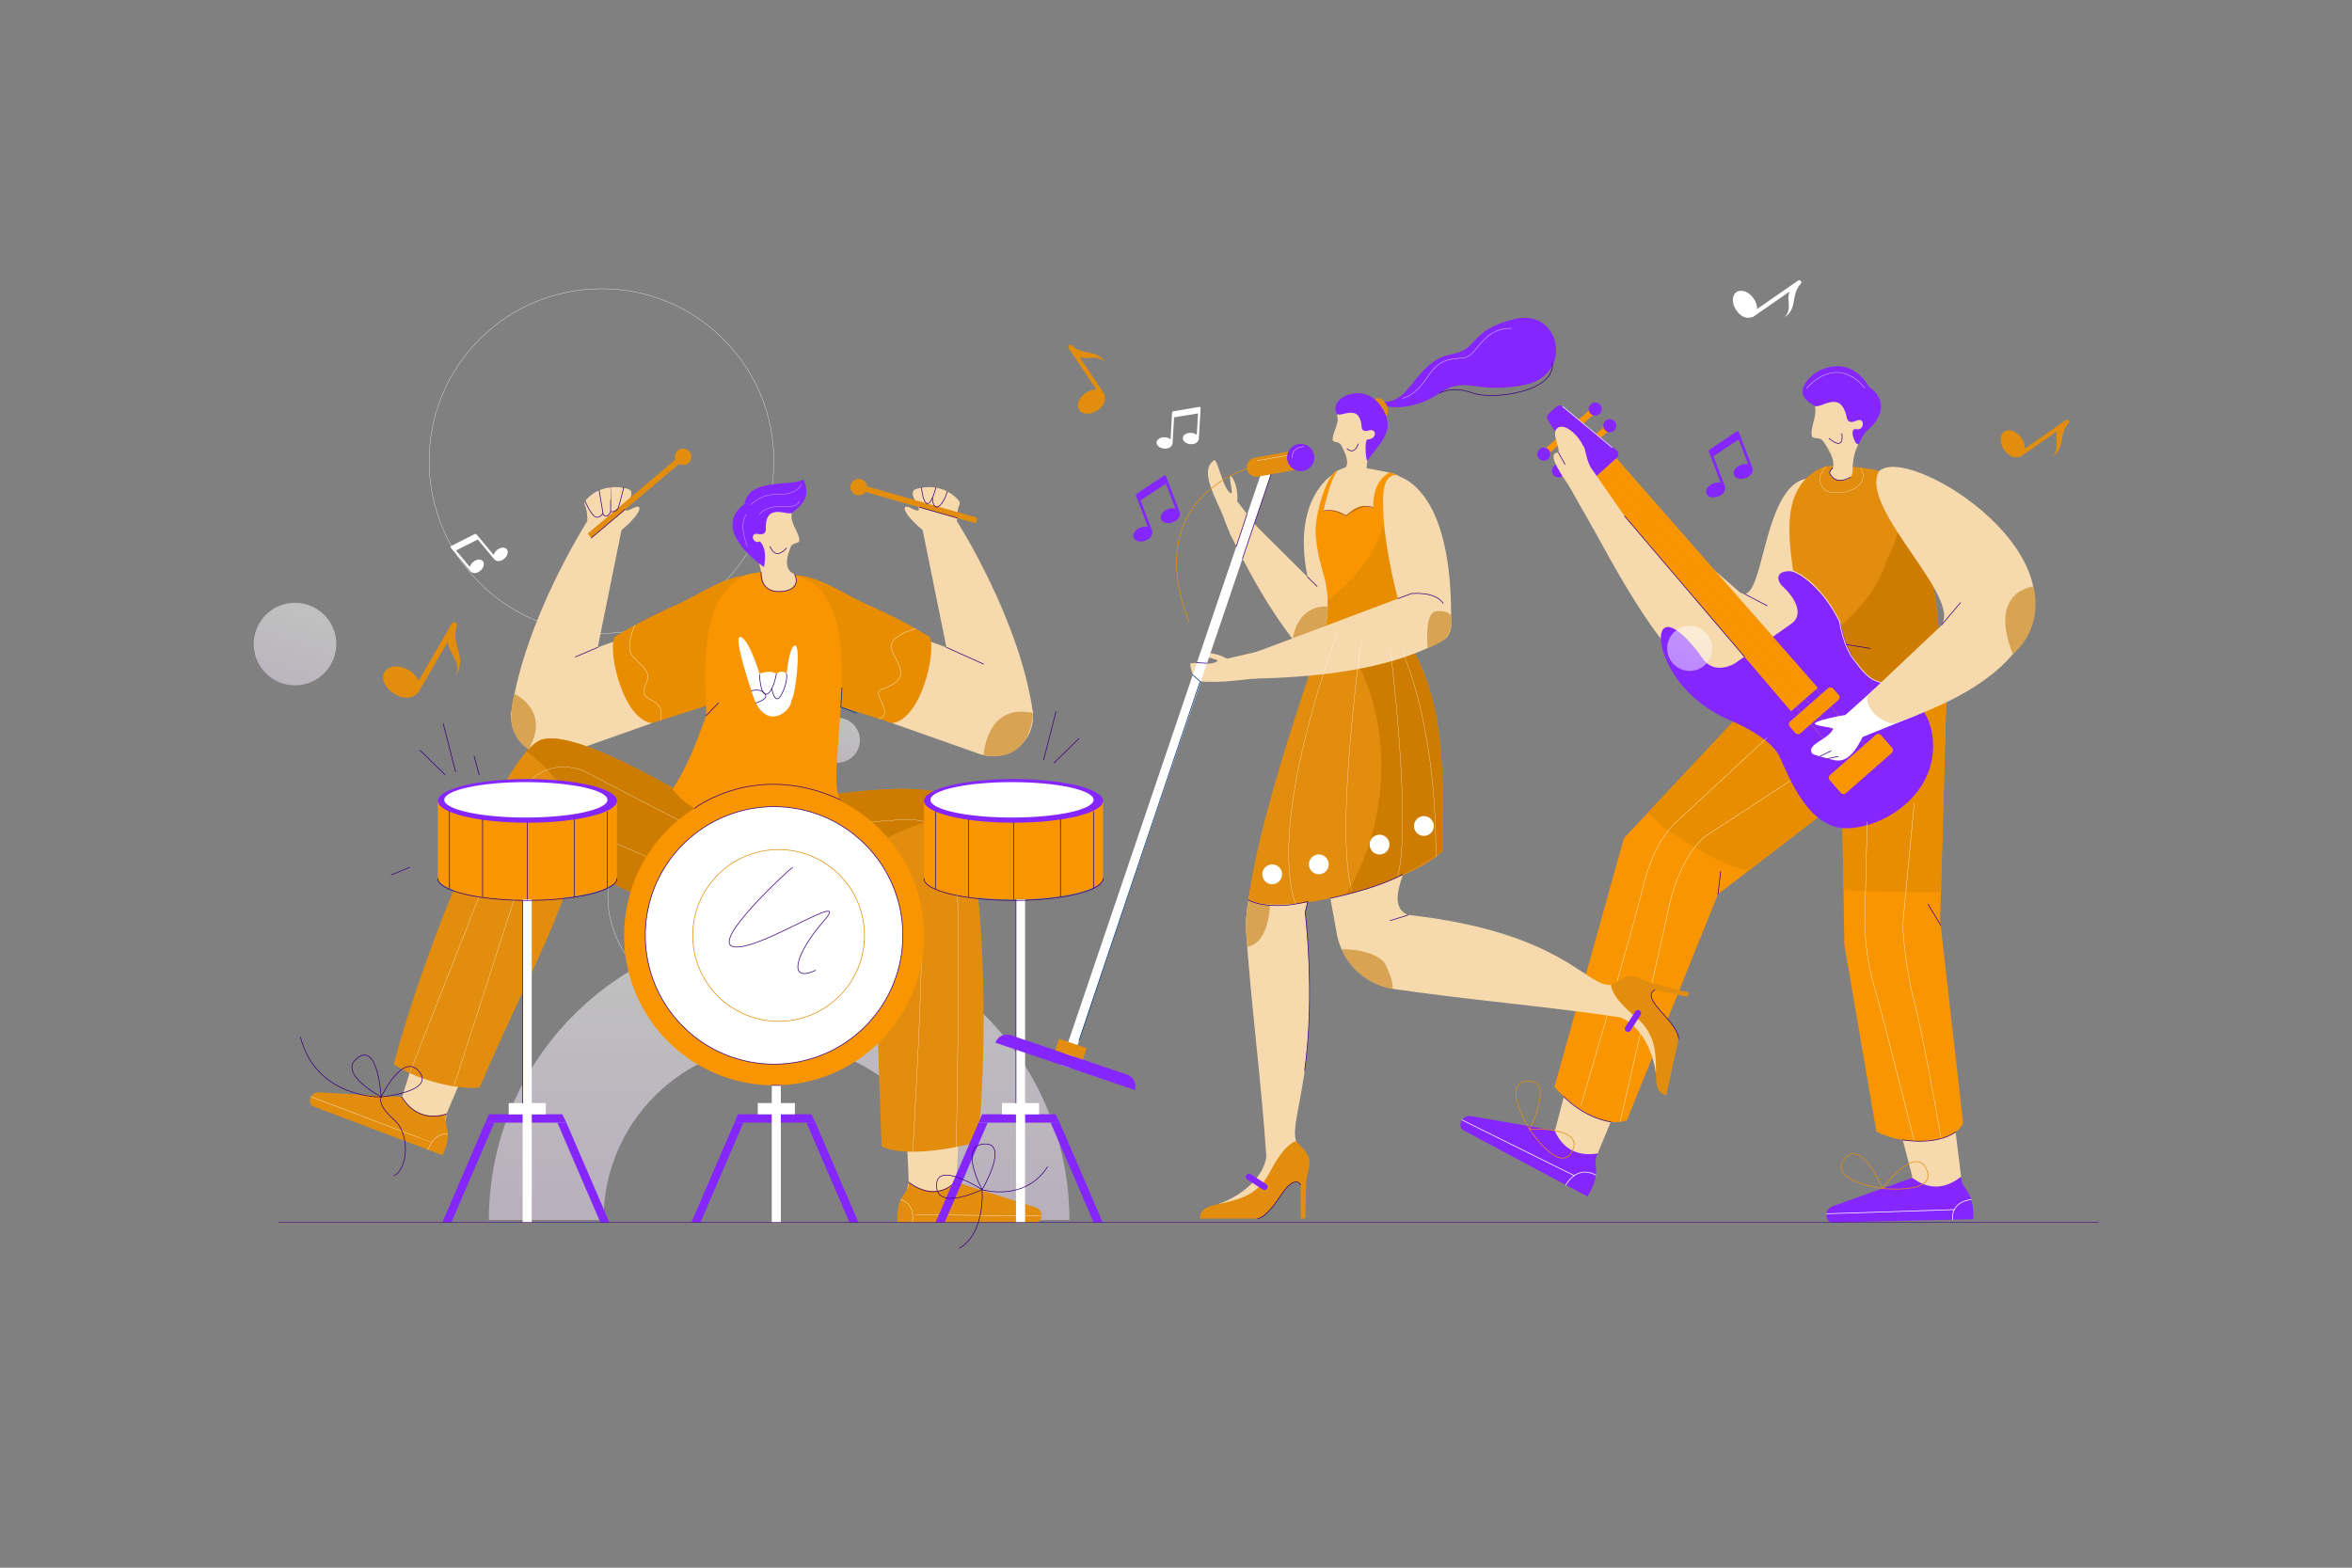 <svg xmlns="http://www.w3.org/2000/svg" enable-background="new 0 0 4500 3000" viewBox="0 0 4500 3000" id="MusicalBandperforming"><rect x="0" y="0" width="4500" height="3000" fill="#808080" stroke="none"/><polygon fill="#f6d9ad" fill-rule="evenodd" points="3630.6 2143.7 3658.8 2251.7 3638.9 2285.9 3732.6 2282.4 3752.1 2251.8 3735.1 2113.1" clip-rule="evenodd" class="colorf6cbad svgShape"></polygon><path fill="#8526fe" fill-rule="evenodd" d="M3752.1,2251.8c-31.2,24.4-62.7,25.2-93.3,2.1l-152.2,54.3c-18.2,6.5-14.5,31.4,0.1,31.1l269-6.1
		C3776.7,2272.7,3752.7,2279.1,3752.1,2251.8z" clip-rule="evenodd" class="color00347f svgShape"></path><polygon fill="#f6d9ad" fill-rule="evenodd" points="3004 2053.6 2975.6 2161.5 2941.5 2181.6 3024.8 2224.6 3056.8 2207.4 3110.1 2078.3" clip-rule="evenodd" class="colorf6cbad svgShape"></polygon><path fill="#8526fe" fill-rule="evenodd" d="M3056.8,2207.4c-39.1,6-67-8.8-82.3-44l-159.2-27.4c-19-3.3-28.1,20.2-15.1,27.1l237.3,126.7
		C3068,2237.7,3043.9,2231.5,3056.8,2207.4z" clip-rule="evenodd" class="color00347f svgShape"></path><path fill="#f6d9ad" fill-rule="evenodd" d="M3325.3,1130.5l-248.6-217.2c-15-1.2-52.3,36.5-57.4,46.2c38.7,65.2,136,266.4,218.9,325.2
		c230.4,163.4,349-331,250.1-365.5C3365.1,876.2,3381.3,1182.3,3325.3,1130.5z" clip-rule="evenodd" class="colorf6cbad svgShape"></path><path fill="#f89500" fill-rule="evenodd" d="M3724.5,1310l-12.5,451.5l44,387.2c-16.4,41.3-115.8,45.1-166.1,16.4l-61.2-357.5l-4.4-278.9L3287,1711.2
		l-174.2,432.5c-51.6,19.1-117.9-38.9-138.7-63.7l132.8-475.8l306.5-327.1L3724.5,1310z" clip-rule="evenodd" class="colorf8c800 svgShape"></path><path fill="#e88c00" fill-rule="evenodd" d="M3185.8,1585.6c36.7,25.4,75.4,47.9,115.6,67.3c14.1,5.1,28.3,9.9,42.6,14.4l180.3-138.7l2.8,174.7
		c13,0.8,26.1,1.5,39.1,1.9c48.9,1.6,98.1,2.6,147.3,2.2l11.1-397.6l-311-32.9l-261,278.5
		C3163.4,1565.9,3174.4,1575.9,3185.8,1585.6z" clip-rule="evenodd" class="colore8ab00 svgShape"></path><path fill="#e28d0d" fill-rule="evenodd" d="M3708.4,1302c-21.5,53.3-302.4,74.3-304.1,4.6c-0.8-35.2,43.2-94,38.4-133.1c-11.5-93.8-40.2-194.2,7.5-252.2
		c9.4-11.4,30-26.4,43.4-28.6c10-3.6,93.1,2.5,101.1,9.3C3724.5,1013.7,3713.4,1289.6,3708.4,1302z" clip-rule="evenodd" class="colore2480d svgShape"></path><path fill="#ce7c00" fill-rule="evenodd" d="M3638.7,953.4c0.2,42.2-9.3,81.7-28.7,118.6c-13.3,41-36.1,76.5-68.4,106.4c-30,32.2-65.4,55-106.4,68.4
		c-5.2,2.7-10.5,5.3-15.8,7.6c-8.3,19.4-15.5,37.8-15.1,52.2c1.7,69.6,282.5,48.7,304.1-4.6
		C3712.7,1291.3,3721.7,1081.4,3638.7,953.4z" clip-rule="evenodd" class="colorce3000 svgShape"></path><path fill="#f6d9ad" fill-rule="evenodd" d="M3502,900.8c0,0,20.1-8.7-14.5-57.4c-5.3-7.5-19.2-2.5-20.8-8.6c-4.3-16.2,11.8-40.6,4.9-59.5
		c-4.9-13.2,18.4-21.9,35.8-26.1c28.7-6.9,78.4,10.9,60.8,75.4c-4.2,15.5-24.2,32.1-23.6,76C3545,930.8,3493.6,919.3,3502,900.8z" clip-rule="evenodd" class="colorf6cbad svgShape"></path><path fill="#8526fe" fill-rule="evenodd" d="M3471.2,776.4c11.2,8,48.9-32,61.4,19.3c0.9,3.9,1.6,17.3,19.1,9.4c17.5-7.9,15.5,20,0.1,16.2
		c-15.4-3.8-2.9,31.9,3.8,28.7c2.9-1.3,7.3-18.9,19.9-29.1c19.4-15.8,40.6-52.6,0.6-80.6c-39-64.8-102-36.5-120.2-9.8
		C3442.8,749.6,3447.3,762.5,3471.2,776.4z" clip-rule="evenodd" class="color00347f svgShape"></path><path fill="none" stroke="#38007f" stroke-linecap="round" stroke-linejoin="round" stroke-miterlimit="10" stroke-width="1.323" d="M3524,829.8c0,0,6.4,35.2-24.5,9.1" clip-rule="evenodd" class="colorStroke00347f svgStroke"></path><rect width="58.1" height="11.7" x="2943.8" y="846.3" fill="#f89500" fill-rule="evenodd" clip-rule="evenodd" transform="rotate(-41.253 2972.65 852.193)" class="colorf8c800 svgShape"></rect><path fill="#8526fe" fill-rule="evenodd" d="M2963.1,860.8c4.6,5.2,4,13.1-1.2,17.7c-5.2,4.6-13.1,4-17.7-1.2s-4-13.1,1.2-17.7
			C2950.6,855.1,2958.5,855.6,2963.1,860.8z" clip-rule="evenodd" class="color00347f svgShape"></path><rect width="58.1" height="11.7" x="2971.8" y="878.3" fill="#f89500" fill-rule="evenodd" clip-rule="evenodd" transform="rotate(-41.253 3000.67 884.142)" class="colorf8c800 svgShape"></rect><path fill="#8526fe" fill-rule="evenodd" d="M2991.1,892.7c4.6,5.2,4,13.1-1.2,17.7c-5.2,4.6-13.1,4-17.7-1.2c-4.6-5.2-4-13.1,1.2-17.7
			C2978.6,887,2986.5,887.5,2991.1,892.7z" clip-rule="evenodd" class="color00347f svgShape"></path><rect width="58.1" height="11.7" x="3003.8" y="793.7" fill="#f89500" fill-rule="evenodd" clip-rule="evenodd" transform="rotate(138.747 3032.844 799.615)" class="colorf8c800 svgShape"></rect><path fill="#8526fe" fill-rule="evenodd" d="M3042.6,791c4.6,5.2,12.5,5.7,17.7,1.2c5.2-4.6,5.7-12.5,1.2-17.7c-4.6-5.2-12.5-5.7-17.7-1.2
			C3038.6,777.9,3038.1,785.8,3042.6,791z" clip-rule="evenodd" class="color00347f svgShape"></path><rect width="58.1" height="11.7" x="3031.8" y="825.6" fill="#f89500" fill-rule="evenodd" clip-rule="evenodd" transform="rotate(138.747 3060.866 831.572)" class="colorf8c800 svgShape"></rect><path fill="#8526fe" fill-rule="evenodd" d="M3070.6 822.9c4.6 5.2 12.5 5.7 17.7 1.2 5.2-4.6 5.7-12.5 1.2-17.7-4.6-5.2-12.5-5.7-17.7-1.2C3066.6 809.8 3066.1 817.8 3070.6 822.9zM3301.9 1374.9c0 0 84.1 32.4 102.7 72.8 18.6 40.4 55.8 139.1 129.8 137.3 74-1.9 173.5-67.9 163.5-171.8-8.9-92.1-102.1-105.4-114.6-112.7-22.9-13.4-49.3-51.4-58.7-95.6-9.4-44.3-73.3-111.2-100.2-111.8-26.8-.6-26.9 17.3-12.1 30.6 14.8 13.3 43.8 49.9 14.4 70.4-29.3 20.5-108 75.8-108 75.8s-38.5 23.2-60.9-9.6c-22.5-32.8-63.3-76.9-77-54.3C3167.1 1228.4 3196.5 1325.5 3301.9 1374.9z" clip-rule="evenodd" class="color00347f svgShape"></path><polygon fill="#f89500" points="3426.6 1361.2 3478 1316.2 3092.5 876.6 3048 916.8" class="colorf8c800 svgShape"></polygon><path fill="#8526fe" d="M3045.4,919.2l48.3-43.8c4-3.7,3.9-10-0.4-13.5l-103.6-84.1c-3.4-2.8-8.3-2.6-11.6,0.3l-15.3,13.9
			c-3.2,2.9-3.9,7.6-1.6,11.3l70.5,114C3034.8,922,3041.3,922.9,3045.4,919.2z" class="color00347f svgShape"></path><path fill="#f89500" fill-rule="evenodd" d="M3517.2 1339.6l-72.5 63.6c-2.9 2.5-7.3 2.3-9.9-.6l-10.5-12c-2.5-2.9-2.3-7.3.6-9.9l72.5-63.6c2.9-2.5 7.3-2.3 9.9.6l10.5 12C3520.4 1332.6 3520.1 1337 3517.2 1339.6zM3619.5 1440.9l-87.7 76.9c-2.9 2.5-7.3 2.3-9.9-.6l-21.2-24.2c-2.5-2.9-2.3-7.3.6-9.9l87.7-76.9c2.9-2.5 7.3-2.3 9.9.6l21.2 24.2C3622.7 1433.9 3622.4 1438.3 3619.5 1440.9z" clip-rule="evenodd" class="colorf8c800 svgShape"></path><line x1="3060.9" x2="3523.4" y1="905.2" y2="1454.8" fill="none" stroke="#e28d0d" stroke-linecap="round" stroke-linejoin="round" stroke-miterlimit="10" stroke-width=".496" clip-rule="evenodd" class="colorStrokee2480d svgStroke"></line><line x1="3073.9" x2="3543.2" y1="893.4" y2="1442.2" fill="none" stroke="#e28d0d" stroke-linecap="round" stroke-linejoin="round" stroke-miterlimit="10" stroke-width=".496" clip-rule="evenodd" class="colorStrokee2480d svgStroke"></line><line x1="3087" x2="3567.7" y1="881.5" y2="1424.9" fill="none" stroke="#e28d0d" stroke-linecap="round" stroke-linejoin="round" stroke-miterlimit="10" stroke-width=".496" clip-rule="evenodd" class="colorStrokee2480d svgStroke"></line><line x1="2989.8" x2="3084.6" y1="777.9" y2="856.5" fill="none" stroke="#ffffff" stroke-linecap="round" stroke-linejoin="round" stroke-miterlimit="10" stroke-width="1.323" clip-rule="evenodd" class="colorStrokeffffff svgStroke"></line><path fill="#ffffff" fill-rule="evenodd" d="M3587.3,1317.6l-56.7,50.7c-15,1.9-56.5,11-58.1,15.8c-2,5.8,37.4,7.5,34.9,10.9
		c-10.2,21.2-51.5,28.9-40.6,46.5c2.2,3.6,27.3,9.1,36.9,11.8c20.2,5.7,37.3,2.4,60-43l106.7-43.1L3587.3,1317.6z" clip-rule="evenodd" class="colorffffff svgShape"></path><path fill="#f6d9ad" fill-rule="evenodd" d="M3709 1202.1l-134.9 127.4c-11.4 26.5 36.1 62.8 56.5 53 80.3-29.6 187.6-72.8 241.5-159.1 107-171.2-224.6-374.9-277.4-321.2C3555.7 975.6 3768.5 1154.3 3709 1202.1zM3108.2 987.5L3048 901c-15.2-19.4-13-43.9-19.7-48.8-9.1-20.7-37.7-45.8-50.4-31.4-8.7 10.7 6.8 35.1 3.8 45.2-21.7 0-2 31 19.2 62.3l47.9 84L3108.2 987.5z" clip-rule="evenodd" class="colorf6cbad svgShape"></path><path fill="none" stroke="#ffffff" stroke-linecap="round" stroke-linejoin="round" stroke-miterlimit="10" stroke-width=".496" d="M3493.6,892.9c0,0-21,19.8-5.9,40.8c15.1,21,95.8,6.4,72.6-38.6" clip-rule="evenodd" class="colorStrokeffffff svgStroke"></path><line x1="3108.2" x2="3337.5" y1="987.5" y2="1256.6" fill="none" stroke="#38007f" stroke-linecap="round" stroke-linejoin="round" stroke-miterlimit="10" stroke-width="1.323" clip-rule="evenodd" class="colorStroke00347f svgStroke"></line><path fill="#d8a353" fill-rule="evenodd" d="M3851.4,1251.6c0,0-52-110.1,38.7-129.6C3890.1,1122,3913.9,1196.4,3851.4,1251.6z" clip-rule="evenodd" class="colorf4be99 svgShape"></path><line x1="3714.7" x2="3751" y1="1196" y2="1153.2" fill="none" stroke="#38007f" stroke-linecap="round" stroke-linejoin="round" stroke-miterlimit="10" stroke-width="1.323" clip-rule="evenodd" class="colorStroke00347f svgStroke"></line><line x1="3337.5" x2="3380.9" y1="1136.4" y2="1159.2" fill="none" stroke="#38007f" stroke-linecap="round" stroke-linejoin="round" stroke-miterlimit="10" stroke-width="1.323" clip-rule="evenodd" class="colorStroke00347f svgStroke"></line><line x1="3481.6" x2="3503.2" y1="1447.5" y2="1437.1" fill="none" stroke="#38007f" stroke-linecap="round" stroke-linejoin="round" stroke-miterlimit="10" stroke-width="1.323" clip-rule="evenodd" class="colorStroke00347f svgStroke"></line><line x1="3497" x2="3517.2" y1="1451.6" y2="1447.5" fill="none" stroke="#38007f" stroke-linecap="round" stroke-linejoin="round" stroke-miterlimit="10" stroke-width="1.323" clip-rule="evenodd" class="colorStroke00347f svgStroke"></line><line x1="2981.7" x2="2994.2" y1="866.1" y2="888.5" fill="none" stroke="#38007f" stroke-linecap="round" stroke-linejoin="round" stroke-miterlimit="10" stroke-width="1.323" clip-rule="evenodd" class="colorStroke00347f svgStroke"></line><path fill="none" stroke="#ffffff" stroke-linecap="round" stroke-linejoin="round" stroke-miterlimit="10" stroke-width="1.323" d="M3430.8,1093c0,0,49.4,16.7,88.9,96.7c0,0,6.3,51.2,32.4,79.3c20.3,27.5,31.7,33.3,46.8,37.1" clip-rule="evenodd" class="colorStrokeffffff svgStroke"></path><path fill="none" stroke="#38007f" stroke-linecap="round" stroke-linejoin="round" stroke-miterlimit="10" stroke-width="1.323" d="M2992.2,2098.5c0,0,34.6,38.8,89.6,48.5" clip-rule="evenodd" class="colorStroke00347f svgStroke"></path><line x1="3287" x2="3292.1" y1="1711.2" y2="1667.5" fill="none" stroke="#38007f" stroke-linecap="round" stroke-linejoin="round" stroke-miterlimit="10" stroke-width="1.323" clip-rule="evenodd" class="colorStroke00347f svgStroke"></line><path fill="none" stroke="#ffffff" stroke-linecap="round" stroke-linejoin="round" stroke-miterlimit="10" stroke-width="1.323" d="M3771.6,2295.5c0,0-39.2,2.7-35.6,38.6" clip-rule="evenodd" class="colorStrokeffffff svgStroke"></path><line x1="3739.1" x2="3494.5" y1="2314.8" y2="2322.7" fill="none" stroke="#ffffff" stroke-linecap="round" stroke-linejoin="round" stroke-miterlimit="10" stroke-width="1.323" clip-rule="evenodd" class="colorStrokeffffff svgStroke"></line><path fill="none" stroke="#ffffff" stroke-linecap="round" stroke-linejoin="round" stroke-miterlimit="10" stroke-width="1.323" d="M2995.9,2267.8c0,0,19.6-39.2,57.5-19.2" clip-rule="evenodd" class="colorStrokeffffff svgStroke"></path><line x1="2797.3" x2="3011.9" y1="2143.2" y2="2249.7" fill="none" stroke="#ffffff" stroke-linecap="round" stroke-linejoin="round" stroke-miterlimit="10" stroke-width="1.323" clip-rule="evenodd" class="colorStrokeffffff svgStroke"></line><path fill="none" stroke="#e28d0d" stroke-linecap="round" stroke-linejoin="round" stroke-miterlimit="10" stroke-width="1.323" d="M3601.7 2274.3c0 0 63-85 84.3-36.5C3707.2 2285.9 3601.7 2274.3 3601.7 2274.3zM3601.7 2274.3c0 0-104.9-13.8-72.9-56C3560.6 2176.4 3601.7 2274.3 3601.7 2274.3zM2926.3 2160.8c0 0 105.7-5.7 81.9 41.7C2984.6 2249.5 2926.3 2160.8 2926.3 2160.8zM2926.3 2160.8c0 0-56.3-89.6-3.4-91.8C2975.4 2066.8 2926.3 2160.8 2926.3 2160.8z" clip-rule="evenodd" class="colorStrokee2480d svgStroke"></path><line x1="3712.9" x2="3688.8" y1="1770.1" y2="1730.3" fill="none" stroke="#38007f" stroke-linecap="round" stroke-linejoin="round" stroke-miterlimit="10" stroke-width="1.323" clip-rule="evenodd" class="colorStroke00347f svgStroke"></line><path fill="none" stroke="#38007f" stroke-linecap="round" stroke-linejoin="round" stroke-miterlimit="10" stroke-width="1.323" d="M3506.6,895.4c0,0-8.6,7-5,12.2c3.6,5.2,12.6,19.8,38.6,5.7" clip-rule="evenodd" class="colorStroke00347f svgStroke"></path><path fill="none" stroke="#ffffff" stroke-linecap="round" stroke-linejoin="round" stroke-miterlimit="10" stroke-width=".661" d="M3380.9,1411.9l-173.5,160.9c0,0-41.1,31.3-63,121.6c-21.9,90.3-119.7,421.4-119.7,421.4" clip-rule="evenodd" class="colorStrokeffffff svgStroke"></path><path fill="none" stroke="#ffffff" stroke-linecap="round" stroke-linejoin="round" stroke-miterlimit="10" stroke-width=".661" d="M3425.9 1493.6L3263 1600.2c0 0-48.3 34.6-70.2 136.9-21.9 102.3-93.2 409.8-93.2 409.8M3572.4 1572.7l-4.7 197.4c0 0 1.3 61.1 17.7 115.9 16.4 54.8 77 297.6 77 297.6M3662.4 1537.2l-22 232.9c0 0 3.2 75.6 22 146.5s52.3 267 52.3 267" clip-rule="evenodd" class="colorStrokeffffff svgStroke"></path><path fill="none" stroke="#38007f" stroke-linecap="round" stroke-linejoin="round" stroke-miterlimit="10" stroke-width="1.323" d="M3640.4,2181.3c0,0,63.8,11.9,101.2-15.2" clip-rule="evenodd" class="colorStroke00347f svgStroke"></path><path fill="none" stroke="#ffffff" stroke-linecap="round" stroke-linejoin="round" stroke-miterlimit="10" stroke-width=".661" d="M3567.7,742.7c0,0-47.3-67.6-111.2,0" clip-rule="evenodd" class="colorStrokeffffff svgStroke"></path><line x1="3533.2" x2="3578.2" y1="1233.4" y2="1240.9" fill="none" stroke="#38007f" stroke-linecap="round" stroke-linejoin="round" stroke-miterlimit="10" stroke-width="1.323" clip-rule="evenodd" class="colorStroke00347f svgStroke"></line><circle cx="1150.9" cy="882.3" r="329.8" fill="none" stroke="#ffffff" stroke-miterlimit="10" stroke-width=".661" clip-rule="evenodd" opacity=".85" transform="rotate(-45.001 1150.932 882.36)" class="colorStrokeffffff svgStroke"></circle><defs><filter id="a" width="158.1" height="158.1" x="485.3" y="1153.5" filterUnits="userSpaceOnUse"><feFlood flood-color="#fff" flood-opacity="1" result="back"></feFlood><feBlend in="SourceGraphic" in2="back"></feBlend></filter></defs><mask id="c" width="158.1" height="158.1" x="485.3" y="1153.5" maskUnits="userSpaceOnUse"><g filter="url(#a)" fill="#000000" class="color000000 svgShape"><linearGradient id="b" x1="3051.151" x2="3351.907" y1="223.138" y2="223.138" gradientTransform="rotate(108.223 1482.086 -200.407)" gradientUnits="userSpaceOnUse"><stop offset=".095" stop-color="#ffffff" class="stopColorffffff svgShape"></stop><stop offset=".228" stop-color="#5fe4d4" class="stopColordfdfdf svgShape"></stop><stop offset=".519" stop-color="#ad59d4" class="stopColor8c8c8c svgShape"></stop><stop offset=".947" stop-color="#0a0a0a" class="stopColor0a0a0a svgShape"></stop><stop offset=".979"></stop></linearGradient><circle cx="564.4" cy="1232.5" r="79" fill="url(#b)" fill-rule="evenodd" clip-rule="evenodd" mask="url(#c)"></circle></g></mask><linearGradient id="d" x1="3051.151" x2="3351.907" y1="223.138" y2="223.138" gradientTransform="rotate(108.223 1482.086 -200.407)" gradientUnits="userSpaceOnUse"><stop offset=".095" stop-color="#ffffff" class="stopColorffffff svgShape"></stop><stop offset=".754" stop-color="#f2dffb" class="stopColorfbe0df svgShape"></stop><stop offset=".979" stop-color="#f9ead3" class="stopColorf9d4d3 svgShape"></stop></linearGradient><circle cx="564.4" cy="1232.5" r="79" fill="url(#d)" fill-rule="evenodd" clip-rule="evenodd" opacity=".5"></circle><path fill="#e28d0d" fill-rule="evenodd" d="M856.9 1227.8l-55.4 95.5-.9 1.6c-13.4 13.6-29.2 12.7-45.5 3.2-18.1-10.5-26.7-29.3-19.4-42 7.4-12.7 28-14.5 46-4 9.1 5.3 15.9 12.7 19.3 20.4l50.9-87.7 4.5-7.7 7.4-12.8c3.9-6.7 12.6-2.8 10 4.4-11.3 35.6 20.7 59.5-1.4 93.5C883.4 1263.9 857.7 1251.9 856.9 1227.8zM2065.2 682.7l46.5 69.4.8 1.2c4.8 13.6-1.1 24.1-12.9 32-13.1 8.8-28.8 8.5-34.9-.8-6.2-9.2-.5-23.8 12.6-32.6 6.6-4.4 13.9-6.6 20.3-6.4l-42.7-63.7-3.7-5.6-6.2-9.3c-3.3-4.9 2.3-9.5 6.3-5.3 20.5 19.5 47.3 5.6 63.1 32C2098.6 676.7 2081.9 690.2 2065.2 682.7zM3936.4 824.9l-68.6 47.6-1.1.8c-13.5 5-24.1-.7-32.2-12.4-9-13-8.9-28.6.2-34.9 9.1-6.3 23.8-.9 32.8 12.1 4.6 6.6 6.8 13.8 6.7 20.2l63-43.7 5.5-3.8 9.2-6.4c4.8-3.4 9.5 2.1 5.4 6.2-19.2 20.8-4.9 47.4-31 63.6C3942.9 858.1 3929.1 841.7 3936.4 824.9z" clip-rule="evenodd" class="colore2480d svgShape"></path><path fill="#ffffff" fill-rule="evenodd" d="M3424 557.9l-68.6 47.6-1.1.8c-13.5 5-24.1-.7-32.2-12.4-9-13-8.9-28.6.2-34.9 9.1-6.3 23.8-.9 32.8 12.1 4.6 6.6 6.8 13.8 6.7 20.2l63-43.7 5.5-3.8 9.2-6.4c4.8-3.4 9.5 2.1 5.4 6.2-19.2 20.8-4.9 47.4-31 63.6C3430.5 591.1 3416.8 574.6 3424 557.9zM2246.3 798.7l-2.8 49.4c0 .1 0 .3 0 .4 0 .1 0 .3 0 .4-2.3 7.4-8.3 10-15.9 9.5-8.5-.5-15.1-5.7-14.8-11.7.3-6 7.5-10.4 16-9.9 4.3.2 8.1 1.7 10.8 3.9l2.3-41.2.2-3.6.3-6c.1-1.4 1.2-2.7 2.5-2.9l49.9-8.4c1.3-.2 2.3.7 2.3 2.1l-.4 6.9-.2 2.8-2.8 49.2c0 .1 0 .3 0 .4 0 .1 0 .3 0 .4-2.4 7.4-8.3 10-15.9 9.5-8.5-.5-15.1-5.7-14.8-11.7.3-6 7.5-10.4 16-9.9 4.3.2 8.1 1.7 10.8 3.9l2.3-41.1L2246.3 798.7zM914.2 1032.4l31.6 38c.1.1.2.2.2.3.1.1.2.2.2.3 6.3 4.6 12.6 3.1 18.5-1.8 6.5-5.4 8.7-13.6 4.9-18.2-3.8-4.6-12.2-3.9-18.7 1.5-3.3 2.8-5.5 6.2-6.4 9.5l-26.4-31.7-2.3-2.8-3.9-4.6c-.9-1.1-2.6-1.4-3.8-.8l-45.1 22.9c-1.2.6-1.5 2-.6 3l4.4 5.3 1.8 2.1 31.5 37.9c.1.1.2.2.2.3.1.1.2.2.2.3 6.3 4.6 12.6 3.1 18.5-1.8 6.5-5.4 8.7-13.6 4.9-18.2-3.8-4.6-12.2-3.9-18.7 1.5-3.3 2.8-5.5 6.2-6.4 9.5l-26.3-31.6L914.2 1032.4z" clip-rule="evenodd" class="colorffffff svgShape"></path><path fill="#8526fe" fill-rule="evenodd" d="M2182.4 957.5l21.9 57.4c.1.1.1.3.2.4.1.1.1.3.2.4 1.1 9.6-4.3 15.5-13.2 18.9-9.9 3.8-20 1.2-22.6-5.7-2.6-6.9 3.2-15.6 13.1-19.3 5-1.9 10-2.2 14.2-1.1l-18.2-47.9-1.6-4.2-2.7-7c-.6-1.6 0-3.7 1.4-4.6l52.2-34.9c1.4-.9 3-.4 3.6 1.2l3 8 1.2 3.2 21.8 57.2c.1.1.1.3.2.4.1.1.1.3.2.4 1.1 9.6-4.3 15.5-13.2 18.9-9.9 3.8-20 1.2-22.6-5.7-2.6-6.9 3.2-15.6 13.1-19.3 5-1.9 10-2.2 14.2-1.1l-18.2-47.7L2182.4 957.5zM3278.3 873l21.9 57.4c.1.1.1.3.2.4.1.1.1.3.2.4 1.1 9.6-4.3 15.5-13.2 18.9-9.9 3.8-20 1.2-22.6-5.7-2.6-6.9 3.2-15.6 13.1-19.3 5-1.9 10-2.2 14.2-1.1l-18.2-47.9-1.6-4.2-2.7-7c-.6-1.6 0-3.7 1.4-4.6l52.2-34.9c1.4-.9 3-.4 3.6 1.2l3 8 1.2 3.2 21.8 57.2c.1.1.1.3.2.4.1.1.1.3.2.4 1.1 9.6-4.3 15.5-13.2 18.9-9.9 3.8-20 1.2-22.6-5.7-2.6-6.9 3.2-15.6 13.1-19.3 5-1.9 10-2.2 14.2-1.1l-18.2-47.7L3278.3 873z" clip-rule="evenodd" class="color00347f svgShape"></path><g fill="#000000" class="color000000 svgShape"><circle cx="1360.3" cy="1715.1" r="197.4" fill="none" stroke="#ffffff" stroke-miterlimit="10" stroke-width=".661" clip-rule="evenodd" opacity=".85" transform="rotate(-45.001 1360.305 1715.094)" class="colorStrokeffffff svgStroke"></circle><defs><filter id="e" width="86.3" height="86.3" x="1559" y="1373.3" filterUnits="userSpaceOnUse"><feFlood flood-color="#fff" flood-opacity="1" result="back"></feFlood><feBlend in="SourceGraphic" in2="back"></feBlend></filter></defs><mask id="g" width="86.3" height="86.3" x="1559" y="1373.3" maskUnits="userSpaceOnUse"><g filter="url(#e)" fill="#000000" class="color000000 svgShape"><linearGradient id="f" x1="2937.27" x2="3101.353" y1="-820.105" y2="-820.105" gradientTransform="rotate(108.223 1482.086 -200.407)" gradientUnits="userSpaceOnUse"><stop offset=".095" stop-color="#ffffff" class="stopColorffffff svgShape"></stop><stop offset=".228" stop-color="#5fe4d4" class="stopColordfdfdf svgShape"></stop><stop offset=".519" stop-color="#ad59d4" class="stopColor8c8c8c svgShape"></stop><stop offset=".947" stop-color="#0a0a0a" class="stopColor0a0a0a svgShape"></stop><stop offset=".979"></stop></linearGradient><circle cx="1602.1" cy="1416.5" r="43.1" fill="url(#f)" fill-rule="evenodd" clip-rule="evenodd" mask="url(#g)"></circle></g></mask><linearGradient id="h" x1="2937.27" x2="3101.353" y1="-820.105" y2="-820.105" gradientTransform="rotate(108.223 1482.086 -200.407)" gradientUnits="userSpaceOnUse"><stop offset=".095" stop-color="#ffffff" class="stopColorffffff svgShape"></stop><stop offset=".754" stop-color="#f2dffb" class="stopColorfbe0df svgShape"></stop><stop offset=".979" stop-color="#f9ead3" class="stopColorf9d4d3 svgShape"></stop></linearGradient><circle cx="1602.1" cy="1416.5" r="43.1" fill="url(#h)" fill-rule="evenodd" clip-rule="evenodd" opacity=".5"></circle><defs><filter id="i" width="86.3" height="86.3" x="3189.7" y="1197.7" filterUnits="userSpaceOnUse"><feFlood flood-color="#fff" flood-opacity="1" result="back"></feFlood><feBlend in="SourceGraphic" in2="back"></feBlend></filter></defs><mask id="k" width="86.3" height="86.3" x="3189.7" y="1197.7" maskUnits="userSpaceOnUse"><g filter="url(#i)" fill="#000000" class="color000000 svgShape"><linearGradient id="j" x1="2260.462" x2="2424.545" y1="-2314.258" y2="-2314.258" gradientTransform="rotate(108.223 1482.086 -200.407)" gradientUnits="userSpaceOnUse"><stop offset=".095" stop-color="#ffffff" class="stopColorffffff svgShape"></stop><stop offset=".228" stop-color="#5fe4d4" class="stopColordfdfdf svgShape"></stop><stop offset=".519" stop-color="#ad59d4" class="stopColor8c8c8c svgShape"></stop><stop offset=".947" stop-color="#0a0a0a" class="stopColor0a0a0a svgShape"></stop><stop offset=".979"></stop></linearGradient><path fill="url(#j)" fill-rule="evenodd" d="M3219.4,1281.8c-22.6-7.4-34.9-31.8-27.5-54.4c7.4-22.6,31.8-34.9,54.4-27.5c22.6,7.4,34.9,31.8,27.5,54.4
				C3266.4,1277,3242,1289.3,3219.4,1281.8z" clip-rule="evenodd" mask="url(#k)"></path></g></mask><linearGradient id="l" x1="2260.462" x2="2424.545" y1="-2314.258" y2="-2314.258" gradientTransform="rotate(108.223 1482.086 -200.407)" gradientUnits="userSpaceOnUse"><stop offset=".095" stop-color="#ffffff" class="stopColorffffff svgShape"></stop><stop offset=".754" stop-color="#f2dffb" class="stopColorfbe0df svgShape"></stop><stop offset=".979" stop-color="#f9ead3" class="stopColorf9d4d3 svgShape"></stop></linearGradient><path fill="url(#l)" fill-rule="evenodd" d="M3219.4,1281.8c-22.6-7.4-34.9-31.8-27.5-54.4c7.4-22.6,31.8-34.9,54.4-27.5c22.6,7.4,34.9,31.8,27.5,54.4
		C3266.4,1277,3242,1289.3,3219.4,1281.8z" clip-rule="evenodd" opacity=".5"></path><defs><filter id="m" width="1110.8" height="555.4" x="935.3" y="1779.3" filterUnits="userSpaceOnUse"><feFlood flood-color="#fff" flood-opacity="1" result="back"></feFlood><feBlend in="SourceGraphic" in2="back"></feBlend></filter></defs><mask id="o" width="1110.8" height="555.4" x="935.3" y="1779.3" maskUnits="userSpaceOnUse"><g filter="url(#m)" fill="#000000" class="color000000 svgShape"><linearGradient id="n" x1="1490.752" x2="1490.752" y1="1809.91" y2="2485.426" gradientUnits="userSpaceOnUse"><stop offset=".095" stop-color="#ffffff" class="stopColorffffff svgShape"></stop><stop offset=".228" stop-color="#5fe4d4" class="stopColordfdfdf svgShape"></stop><stop offset=".519" stop-color="#ad59d4" class="stopColor8c8c8c svgShape"></stop><stop offset=".947" stop-color="#0a0a0a" class="stopColor0a0a0a svgShape"></stop><stop offset=".979"></stop></linearGradient><path fill="url(#n)" fill-rule="evenodd" d="M935.3,2334.7c0-306.7,248.7-555.4,555.4-555.4s555.4,248.7,555.4,555.4h-219.4
				c0-185.6-150.5-336.1-336.1-336.1s-336,150.5-336,336.1H935.3z" clip-rule="evenodd" mask="url(#o)"></path></g></mask><linearGradient id="p" x1="1490.752" x2="1490.752" y1="1809.91" y2="2485.426" gradientUnits="userSpaceOnUse"><stop offset=".095" stop-color="#ffffff" class="stopColorffffff svgShape"></stop><stop offset=".754" stop-color="#f2dffb" class="stopColorfbe0df svgShape"></stop><stop offset=".979" stop-color="#f9ead3" class="stopColorf9d4d3 svgShape"></stop></linearGradient><path fill="url(#p)" fill-rule="evenodd" d="M935.3,2334.7c0-306.7,248.7-555.4,555.4-555.4s555.4,248.7,555.4,555.4h-219.4
		c0-185.6-150.5-336.1-336.1-336.1s-336,150.5-336,336.1H935.3z" clip-rule="evenodd" opacity=".5"></path></g><g fill="#000000" class="color000000 svgShape"><path fill="#f6d9ad" fill-rule="evenodd" d="M1844.5,1975.9c-8.9,87.5-8.8,191.8-14.8,283.1c8.5,50.5,38,34.5,96.2,53.1c-110.9,13.2-209.4,19.9-187.3-49.7
		c-2.6-83.6-8.8-154.2-21.6-286L1844.5,1975.9z" clip-rule="evenodd" class="colorf6cbad svgShape"></path><path fill="#e28d0d" fill-rule="evenodd" d="M1821.3,1528c58.8,45.3,73.9,431.1,49.5,657.5c-41.7,11.5-140.1,30.4-184,8.2c-7-183.8-12.5-320.9-2.9-459.9
		c-90.3-0.1-129.5-3.4-216.1-25c-108.1-27-126.2-28.8-109.4-146C1385.9,1557.7,1750.5,1473.5,1821.3,1528z" clip-rule="evenodd" class="colore2480d svgShape"></path><path fill="#ce7c00" fill-rule="evenodd" d="M1569.6,1728.7c18.2-23.1,36.5-46.1,54.5-69.4c41.3-41,89.9-69.3,145.9-85c24.3-3.3,48.6-6.5,73-9.8
		c-6.4-17.7-13.6-30.3-21.7-36.5c-70.8-54.5-435.4,29.7-462.9,34.7c-16.8,117.2,1.2,119,109.4,146
		C1508.8,1719,1539.3,1725.1,1569.6,1728.7z" clip-rule="evenodd" class="colorce3000 svgShape"></path><path fill="#f6d9ad" fill-rule="evenodd" d="M1247.5,1383.8l-166.3,58.8c-44.1,15.6-93-10.8-101.9-56.7c-3-15.5-1.3-32.2,9-48.8
		c38-61.4,185.8-109.1,185.8-109.1l73.5,45.7V1383.8z" clip-rule="evenodd" class="colorf6cbad svgShape"></path><path fill="#e88c00" fill-rule="evenodd" d="M1438.6,1322.5c41.9-36.2,51.4-224.8-12.3-221.1c-40.8,2.4-92.6,38.4-130.3,55.1
		c-77.8,34.3-118.7,61.7-120.5,62.8c-12.7,29.9,17.3,158.2,72,164.5L1438.6,1322.5z" clip-rule="evenodd" class="colore8ab00 svgShape"></path><path fill="#f6d9ad" fill-rule="evenodd" d="M1196 974.8c2.9 8.8 23.1-11.5 27.2-3.2 2.8 8.4-18.8 30.4-34.1 42.8l-60.5 298.7c-23.2 85.7-156.7 95.4-150.6 51.4 24.9-179.2 145.7-367.3 145.7-367.3.6-34.5-11.4-30.8-2-41.2 32.5-35.8 82.2-21.9 84.8-17.3C1212.4 949 1199.9 961.5 1196 974.8zM1706.9 1383.8l166.3 58.8c44.1 15.6 93-10.8 101.9-56.7 3-15.5 1.3-32.2-9-48.8-38-61.4-185.8-109.1-185.8-109.1l-73.5 45.7V1383.8z" clip-rule="evenodd" class="colorf6cbad svgShape"></path><polygon fill="#8526fe" fill-rule="evenodd" points="1625.2 2339.3 1642.5 2339.3 1560.3 2148.3 1542.9 2148.3" clip-rule="evenodd" class="color00347f svgShape"></polygon><polygon fill="#8526fe" fill-rule="evenodd" points="1340.2 2339.3 1322.8 2339.3 1405.1 2148.3 1422.4 2148.3" clip-rule="evenodd" class="color00347f svgShape"></polygon><polygon fill="#8526fe" fill-rule="evenodd" points="1411.9 2132.3 1552.4 2132.3 1560.3 2148.3 1405.3 2148.3" clip-rule="evenodd" class="color00347f svgShape"></polygon><path fill="#e88c00" fill-rule="evenodd" d="M1515.8,1322.5c-41.9-36.2-51.4-224.8,12.3-221.1c40.8,2.4,92.6,38.4,130.3,55.1
		c77.8,34.3,118.7,61.7,120.5,62.8c12.7,29.9-17.3,158.2-72,164.5L1515.8,1322.5z" clip-rule="evenodd" class="colore8ab00 svgShape"></path><path fill="#e28d0d" fill-rule="evenodd" d="M1738.5,2262.4c31.1,22.2,62.1,22.3,91.5,0l150.5,47.7c18,5.7,14.9,29.1,0.5,29.1h-264
		C1714.8,2282.6,1738.5,2288.1,1738.5,2262.4z" clip-rule="evenodd" class="colore2480d svgShape"></path><path fill="none" stroke="#ffffff" stroke-linecap="round" stroke-linejoin="round" stroke-miterlimit="10" stroke-width=".496" d="M1354,1598.5c0,0,374-32,384.5-30.3c10.5,1.8,82.2-5.5,91.1,96.7c8.9,102.3,0,530,0,530" clip-rule="evenodd" class="colorStrokeffffff svgStroke"></path><path fill="none" stroke="#ffffff" stroke-linecap="round" stroke-linejoin="round" stroke-miterlimit="10" stroke-width=".496" d="M1359.7,1659.7l342.5,21.7c0,0,61.5-9,61.5,108.7c0,117.8-17.3,413.9-17.3,413.9" clip-rule="evenodd" class="colorStrokeffffff svgStroke"></path><path fill="#f6d9ad" fill-rule="evenodd" d="M856.5,1826.1c-22.6,85-59.5,182.5-86.2,270c-25.8,44.3-47.7,18.8-108.7,15.7c99,51.6,188.9,92.6,192.7,19.8
		c32-77.3,62.7-141.1,121.3-259.9L856.5,1826.1z" clip-rule="evenodd" class="colorf6cbad svgShape"></path><path fill="#e28d0d" fill-rule="evenodd" d="M854.3 2131.5c-36.9 9.8-65.9-1.1-85.6-32.4l-157.6-8.6c-18.8-1-24.3 22-10.8 27.1l246.9 93.3C869.4 2158.8 845.2 2155.5 854.3 2131.5zM1036.6 1415.3c-71 21.6-225.9 400.9-283 621.3 34.9 25.5 115.3 49.9 164.2 44.6 71.5-169.5 140.1-289.3 180.3-422.7 84.5 31.8 152.5 80.8 241.2 91.2 110.7 13 92.3-22.7 118-138.3C1433.3 1597 1122.1 1389.4 1036.6 1415.3z" clip-rule="evenodd" class="colore2480d svgShape"></path><path fill="#ce7c00" fill-rule="evenodd" d="M1036.6,1415.3c-8.6,2.6-18.5,10.6-29.3,22.8c26.2,18.5,48.1,41.3,65.7,68.4c29.2,31.9,49,69.4,59.2,112.5
		c4.6,19.1,7.9,38.6,10.6,58.2c65.2,29.6,124,63.9,196.5,72.5c110.7,13,92.3-22.7,118-138.3
		C1433.3,1597,1122.1,1389.4,1036.6,1415.3z" clip-rule="evenodd" class="colorce3000 svgShape"></path><path fill="none" stroke="#ffffff" stroke-linecap="round" stroke-linejoin="round" stroke-miterlimit="10" stroke-width=".496" d="M1449,1647.8L1116.2,1475c0,0-83-36.7-126.8,55.6l-205.6,522.9" clip-rule="evenodd" class="colorStrokeffffff svgStroke"></path><path fill="none" stroke="#ffffff" stroke-linecap="round" stroke-linejoin="round" stroke-miterlimit="10" stroke-width=".496" d="M1433.1,1723.1l-297.6-127.5c0,0-95.7-49.6-126.4,46.4c-30.7,96-140.3,435-140.3,435" clip-rule="evenodd" class="colorStrokeffffff svgStroke"></path><path fill="#f89500" fill-rule="evenodd" d="M1287,1509.7c27.4-42,42.3-79.9,64-140.4c2.3-19.2-14.7-144.8,23.7-220c26.6-32.9,21.9-32.2,49.9-47.9
		c7.1-4,47.7-10.1,68-8.3c22.1,2,57.1,16.2,67.2,26.3c99.1,81.2,18.1,357.7,47.2,410.8C1570.7,1598.5,1348,1598.6,1287,1509.7z" clip-rule="evenodd" class="colorf8c800 svgShape"></path><path fill="#f6d9ad" fill-rule="evenodd" d="M1520.2,1098.2c0,0-27.5-4.8-6.9-52.4c3.2-7.4,15.8-5.6,16.1-11c0.7-14.6-17.3-32.4-14.8-49.7
		c1.8-12.1-19.6-15.3-35.1-15.8c-25.6-0.8-64.7,23.3-38.1,75c6.4,12.4,10.8,28.9,18.1,66.3C1463.2,1142.5,1539.3,1138,1520.2,1098.2
		z" clip-rule="evenodd" class="colorf6cbad svgShape"></path><path fill="#8526fe" fill-rule="evenodd" d="M1516.2,981.3c-10.3,6.1-51-19.8-51.1,28.1c0,3.6,2.3,15.6-14.8,12.4c-17.1-3.2-9.4,20.9,3.4,14.3
		c11.8,11.2,11.3,31.7,8,49.1c-37.7-27-91.5-80.5-37.1-120.9c8.1-50.3,85.4-32.2,113.1-46.5C1548.5,946.6,1542.3,959.8,1516.2,981.3
		z" clip-rule="evenodd" class="color00347f svgShape"></path><path fill="none" stroke="#38007f" stroke-linecap="round" stroke-linejoin="round" stroke-miterlimit="10" stroke-width="1.323" d="M1473.1,1045.9c1.5,0.9,9.2,27.7,31.7,3" clip-rule="evenodd" class="colorStroke00347f svgStroke"></path><polyline fill="none" stroke="#00347f" stroke-linecap="round" stroke-linejoin="round" stroke-miterlimit="10" stroke-width="1.323" points="1610.9 1316.4 1608.7 1353.1 1638.2 1364.5" clip-rule="evenodd"></polyline><path fill="none" stroke="#38007f" stroke-linecap="round" stroke-linejoin="round" stroke-miterlimit="10" stroke-width="1.323" d="M1520.2,1098.2c0,0,15.7,28.7-22.3,33.4c-38,4.7-42.9-24.4-41.6-36.9" clip-rule="evenodd" class="colorStroke00347f svgStroke"></path><path fill="#f6d9ad" fill-rule="evenodd" d="M1758.4,974.8c-2.9,8.8-23.1-11.5-27.2-3.2c-2.8,8.4,18.8,30.4,34.1,42.8l60.5,298.7
		c23.2,85.7,156.7,95.4,150.6,51.4c-24.9-179.2-145.7-367.3-145.7-367.3c-0.6-34.5,11.4-30.8,2-41.2c-32.5-35.8-82.2-21.9-84.8-17.3
		C1742,949,1754.5,961.5,1758.4,974.8z" clip-rule="evenodd" class="colorf6cbad svgShape"></path><rect width="71" height="21.5" x="1449.8" y="2110.8" fill="#ffffff" fill-rule="evenodd" clip-rule="evenodd" transform="rotate(-180 1485.299 2121.586)" class="colorffffff svgShape"></rect><rect width="17.4" height="323.1" x="1476.6" y="2016.2" fill="#ffffff" fill-rule="evenodd" clip-rule="evenodd" transform="rotate(-180 1485.299 2177.727)" class="colorffffff svgShape"></rect><polygon fill="#8526fe" fill-rule="evenodd" points="1148.6 2339.3 1166 2339.3 1083.7 2148.3 1066.4 2148.3" clip-rule="evenodd" class="color00347f svgShape"></polygon><polygon fill="#8526fe" fill-rule="evenodd" points="863.6 2339.3 846.2 2339.3 928.5 2148.3 945.9 2148.3" clip-rule="evenodd" class="color00347f svgShape"></polygon><polygon fill="#8526fe" fill-rule="evenodd" points="935.3 2132.3 1075.9 2132.3 1083.7 2148.3 928.8 2148.3" clip-rule="evenodd" class="color00347f svgShape"></polygon><rect width="71" height="21.5" x="973.2" y="2110.8" fill="#ffffff" fill-rule="evenodd" clip-rule="evenodd" transform="rotate(-180 1008.742 2121.586)" class="colorffffff svgShape"></rect><rect width="17.4" height="637" x="1000.1" y="1702.2" fill="#ffffff" fill-rule="evenodd" clip-rule="evenodd" transform="rotate(-180 1008.742 2020.739)" class="colorffffff svgShape"></rect><path fill="none" stroke="#ffffff" stroke-linecap="round" stroke-linejoin="round" stroke-miterlimit="10" stroke-width=".661" d="M1723.5 2295.5c0 0 27.9 6.5 22.1 43.7M1746.4 2324c-.2.8 246.6 3 246.6 3M856.8 2169.8c0 0-24.4-4.2-38.1 30.4M826.1 2186.2c-.3.4-231.2-87.4-231.2-87.4" clip-rule="evenodd" class="colorStrokeffffff svgStroke"></path><path fill="none" stroke="#38007f" stroke-linecap="round" stroke-linejoin="round" stroke-miterlimit="10" stroke-width="1.323" d="M1829.7 2259c0 0-33.5 46-91.1 3.4M854.3 2131.5c0 0-51.6 22.6-85.6-32.4" clip-rule="evenodd" class="colorStroke00347f svgStroke"></path><path fill="none" stroke="#ffffff" stroke-linecap="round" stroke-linejoin="round" stroke-miterlimit="10" stroke-width=".496" d="M1532.6 927.7c0 0-6.8 19-43.6 18.3-36.8-.8-52 20.2-52 20.2M1529.4 958.8c-2.3.4 2.4 12-31.8 10.5-34.2-1.5-44.3 14.4-44.7 15.6M1427.9 984.9c0 0-15.5 16.9 2.1 61" clip-rule="evenodd" class="colorStrokeffffff svgStroke"></path><circle cx="1481" cy="1790.1" r="286.9" fill="#f89500" fill-rule="evenodd" clip-rule="evenodd" transform="rotate(-45.001 1480.942 1790.115)" class="colorf8c800 svgShape"></circle><circle cx="1481" cy="1790.1" r="246.4" fill="#ffffff" fill-rule="evenodd" clip-rule="evenodd" transform="rotate(-45.001 1480.942 1790.115)" class="colorffffff svgShape"></circle><circle cx="1481" cy="1790.1" r="246.4" fill="none" stroke="#38007f" stroke-linecap="round" stroke-linejoin="round" stroke-miterlimit="10" stroke-width="1.323" clip-rule="evenodd" transform="rotate(-45.001 1480.942 1790.115)" class="colorStroke00347f svgStroke"></circle><circle cx="1489.7" cy="1790.1" r="164.3" fill="none" stroke="#e28d0d" stroke-linecap="round" stroke-linejoin="round" stroke-miterlimit="10" stroke-width="1.323" clip-rule="evenodd" transform="rotate(-45.001 1489.721 1790.115)" class="colorStrokee2480d svgStroke"></circle><line x1="1476.6" x2="1494" y1="2077" y2="2077" fill="none" stroke="#38007f" stroke-linecap="round" stroke-linejoin="round" stroke-miterlimit="10" stroke-width="1.323" clip-rule="evenodd" class="colorStroke00347f svgStroke"></line><path fill="#f89500" fill-rule="evenodd" d="M837.7,1532.6v146.8c0,23.1,76.7,41.8,171.3,41.8s171.3-18.7,171.3-41.8v-146.8H837.7z" clip-rule="evenodd" class="colorf8c800 svgShape"></path><ellipse cx="1009.1" cy="1532.6" fill="#8526fe" fill-rule="evenodd" clip-rule="evenodd" rx="171.3" ry="41.8" class="color00347f svgShape"></ellipse><ellipse cx="1006.1" cy="1530.6" fill="#ffffff" fill-rule="evenodd" clip-rule="evenodd" rx="156.1" ry="33.9" class="colorffffff svgShape"></ellipse><line x1="1009.1" x2="1009.1" y1="1574.4" y2="1721.2" fill="none" stroke="#38007f" stroke-linecap="round" stroke-linejoin="round" stroke-miterlimit="10" stroke-width="1.323" clip-rule="evenodd" class="colorStroke00347f svgStroke"></line><line x1="923.3" x2="923.3" y1="1568.2" y2="1715.8" fill="none" stroke="#38007f" stroke-linecap="round" stroke-linejoin="round" stroke-miterlimit="10" stroke-width="1.323" clip-rule="evenodd" class="colorStroke00347f svgStroke"></line><line x1="859.9" x2="859.9" y1="1553.5" y2="1700.3" fill="none" stroke="#38007f" stroke-linecap="round" stroke-linejoin="round" stroke-miterlimit="10" stroke-width="1.323" clip-rule="evenodd" class="colorStroke00347f svgStroke"></line><line x1="1098.9" x2="1098.9" y1="1568.2" y2="1715.8" fill="none" stroke="#38007f" stroke-linecap="round" stroke-linejoin="round" stroke-miterlimit="10" stroke-width="1.323" clip-rule="evenodd" class="colorStroke00347f svgStroke"></line><line x1="1162.2" x2="1162.2" y1="1553.5" y2="1700.3" fill="none" stroke="#38007f" stroke-linecap="round" stroke-linejoin="round" stroke-miterlimit="10" stroke-width="1.323" clip-rule="evenodd" class="colorStroke00347f svgStroke"></line><path fill="none" stroke="#38007f" stroke-linecap="round" stroke-linejoin="round" stroke-miterlimit="10" stroke-width="1.323" d="M837.7,1681.3c0,23.1,76.7,41.8,171.3,41.8s171.3-18.7,171.3-41.8" clip-rule="evenodd" class="colorStroke00347f svgStroke"></path><line x1="1000.1" x2="1000.1" y1="1723.1" y2="2110.8" fill="none" stroke="#38007f" stroke-linecap="round" stroke-linejoin="round" stroke-miterlimit="10" stroke-width="1.323" clip-rule="evenodd" class="colorStroke00347f svgStroke"></line><polygon fill="#8526fe" fill-rule="evenodd" points="2092.4 2339.3 2109.8 2339.3 2027.5 2148.3 2010.1 2148.3" clip-rule="evenodd" class="color00347f svgShape"></polygon><polygon fill="#8526fe" fill-rule="evenodd" points="1807.4 2339.3 1790 2339.3 1872.3 2148.3 1889.7 2148.3" clip-rule="evenodd" class="color00347f svgShape"></polygon><polygon fill="#8526fe" fill-rule="evenodd" points="1879.1 2132.3 2019.7 2132.3 2027.5 2148.3 1872.5 2148.3" clip-rule="evenodd" class="color00347f svgShape"></polygon><rect width="71" height="21.5" x="1917" y="2110.8" fill="#ffffff" fill-rule="evenodd" clip-rule="evenodd" transform="rotate(-180 1952.53 2121.586)" class="colorffffff svgShape"></rect><rect width="17.4" height="637" x="1943.8" y="1702.2" fill="#ffffff" fill-rule="evenodd" clip-rule="evenodd" transform="rotate(-180 1952.53 2020.739)" class="colorffffff svgShape"></rect><line x1="1943.8" x2="1943.8" y1="1721.2" y2="2110.8" fill="none" stroke="#38007f" stroke-linecap="round" stroke-linejoin="round" stroke-miterlimit="10" stroke-width="1.323" clip-rule="evenodd" class="colorStroke00347f svgStroke"></line><path fill="none" stroke="#38007f" stroke-linecap="round" stroke-linejoin="round" stroke-miterlimit="10" stroke-width="1.323" d="M1329.1,1546.7c0,0,117.1-91.1,277.9-16.5" clip-rule="evenodd" class="colorStroke00347f svgStroke"></path><path fill="#f89500" fill-rule="evenodd" d="M1767.8,1532.6v146.8c0,23.1,76.7,41.8,171.3,41.8c94.6,0,171.3-18.7,171.3-41.8v-146.8H1767.8z" clip-rule="evenodd" class="colorf8c800 svgShape"></path><ellipse cx="1939.2" cy="1532.6" fill="#8526fe" fill-rule="evenodd" clip-rule="evenodd" rx="171.3" ry="41.8" class="color00347f svgShape"></ellipse><ellipse cx="1936.2" cy="1530.6" fill="#ffffff" fill-rule="evenodd" clip-rule="evenodd" rx="156.1" ry="33.9" class="colorffffff svgShape"></ellipse><line x1="1939.2" x2="1939.2" y1="1574.4" y2="1721.2" fill="none" stroke="#38007f" stroke-linecap="round" stroke-linejoin="round" stroke-miterlimit="10" stroke-width="1.323" clip-rule="evenodd" class="colorStroke00347f svgStroke"></line><line x1="1853.4" x2="1853.4" y1="1568.2" y2="1715.8" fill="none" stroke="#38007f" stroke-linecap="round" stroke-linejoin="round" stroke-miterlimit="10" stroke-width="1.323" clip-rule="evenodd" class="colorStroke00347f svgStroke"></line><line x1="1790" x2="1790" y1="1553.5" y2="1700.3" fill="none" stroke="#38007f" stroke-linecap="round" stroke-linejoin="round" stroke-miterlimit="10" stroke-width="1.323" clip-rule="evenodd" class="colorStroke00347f svgStroke"></line><line x1="2029" x2="2029" y1="1568.2" y2="1715.8" fill="none" stroke="#38007f" stroke-linecap="round" stroke-linejoin="round" stroke-miterlimit="10" stroke-width="1.323" clip-rule="evenodd" class="colorStroke00347f svgStroke"></line><line x1="2092.3" x2="2092.3" y1="1553.5" y2="1700.3" fill="none" stroke="#38007f" stroke-linecap="round" stroke-linejoin="round" stroke-miterlimit="10" stroke-width="1.323" clip-rule="evenodd" class="colorStroke00347f svgStroke"></line><path fill="none" stroke="#38007f" stroke-linecap="round" stroke-linejoin="round" stroke-miterlimit="10" stroke-width="1.323" d="M1767.8 1681.3c0 23.1 76.7 41.8 171.3 41.8 94.6 0 171.3-18.7 171.3-41.8M729.3 2099.2c1.3-2.1 41.6-86.8 72.8-48.4S729.3 2099.2 729.3 2099.2zM729.3 2099.2c-2-1.4-84.9-45.3-45.2-74.9S729.3 2099.2 729.3 2099.2zM1879 2276.6c-.9-2.3-45.5-84.8 3.9-87.4S1879 2276.6 1879 2276.6zM1879 2276.6c-2.3.8-86.7 41.7-87.1-7.8C1791.4 2219.4 1879 2276.6 1879 2276.6z" clip-rule="evenodd" class="colorStroke00347f svgStroke"></path><path fill="none" stroke="#38007f" stroke-linecap="round" stroke-linejoin="round" stroke-miterlimit="10" stroke-width="1.323" d="M753.6 2250c25.4-11 33.3-78.4 0-107.5-33.3-29.1-24.2-43.3-24.2-43.3s-124.1 3.5-154.5-114.6M2004.1 2232.9c-43.8 68.2-125.1 43.7-125.1 43.7s6.9 83-43.6 112.2" clip-rule="evenodd" class="colorStroke00347f svgStroke"></path><path fill="#d8a353" fill-rule="evenodd" d="M984.3,1328.1c0,0,70.2,30.9,27,105.6c0,0-31.8-17.6-33.3-59.2C978,1374.6,978.7,1342.9,984.3,1328.1z" clip-rule="evenodd" class="colorf4be99 svgShape"></path><line x1="1143.6" x2="1100.6" y1="1238.9" y2="1257.1" fill="none" stroke="#38007f" stroke-linecap="round" stroke-linejoin="round" stroke-miterlimit="10" stroke-width="1.323" clip-rule="evenodd" class="colorStroke00347f svgStroke"></line><path fill="#d8a353" fill-rule="evenodd" d="M1881.9,1445.2c0,0,5-100.8,94.5-80.7C1976.4,1364.5,1975.6,1461.8,1881.9,1445.2z" clip-rule="evenodd" class="colorf4be99 svgShape"></path><line x1="1810.8" x2="1881.9" y1="1238.9" y2="1270.9" fill="none" stroke="#38007f" stroke-linecap="round" stroke-linejoin="round" stroke-miterlimit="10" stroke-width="1.323" clip-rule="evenodd" class="colorStroke00347f svgStroke"></line><rect width="11" height="227.7" x="1209.3" y="838.1" fill="#e28d0d" fill-rule="evenodd" clip-rule="evenodd" transform="rotate(49.819 1214.795 951.959)" class="colore2480d svgShape"></rect><path fill="#e28d0d" fill-rule="evenodd" d="M1317.1,886.2c-6.7,5.6-16.6,4.8-22.2-1.9c-5.6-6.7-4.8-16.6,1.9-22.2c6.7-5.6,16.6-4.8,22.2,1.9
			C1324.6,870.6,1323.8,880.6,1317.1,886.2z" clip-rule="evenodd" class="colore2480d svgShape"></path><rect width="11" height="227.7" x="1753.6" y="851.2" fill="#e28d0d" fill-rule="evenodd" clip-rule="evenodd" transform="rotate(105.854 1759 965.012)" class="colore2480d svgShape"></rect><path fill="#e28d0d" fill-rule="evenodd" d="M1638.7,947.3c8.4,2.4,17.1-2.5,19.5-10.9c2.4-8.4-2.5-17.1-10.9-19.5c-8.4-2.4-17.1,2.5-19.5,10.9
			C1625.5,936.1,1630.3,944.9,1638.7,947.3z" clip-rule="evenodd" class="colore2480d svgShape"></path><line x1="1196" x2="1131.3" y1="974.8" y2="1029.6" fill="none" stroke="#38007f" stroke-linecap="round" stroke-linejoin="round" stroke-miterlimit="10" stroke-width="1.323" clip-rule="evenodd" class="colorStroke00347f svgStroke"></line><line x1="1759.1" x2="1830.8" y1="970.7" y2="991.1" fill="none" stroke="#38007f" stroke-linecap="round" stroke-linejoin="round" stroke-miterlimit="10" stroke-width="1.323" clip-rule="evenodd" class="colorStroke00347f svgStroke"></line><path fill="none" stroke="#38007f" stroke-linecap="round" stroke-linejoin="round" stroke-miterlimit="10" stroke-width="1.323" d="M1168.3,932.6c0.3,0,0,46.6,0,46.6s-5.5,14.1-14.2,5.7l-7.8-46.6" clip-rule="evenodd" class="colorStroke00347f svgStroke"></path><path fill="none" stroke="#38007f" stroke-linecap="round" stroke-linejoin="round" stroke-miterlimit="10" stroke-width="1.323" d="M1153.7 982.3c0 0-8.2 12.7-16.9 5.3-8.7-7.5-17.4-28.7-17.4-28.7M1168.3 979.2c0 0 11.9 2.1 15.5-9.9 3.7-12 9.6-36.7 9.6-36.7M1763.2 933.3c0 0 2.1 27.9 10.7 30.3 8.6 2.4 16.7-30.3 16.7-30.3" clip-rule="evenodd" class="colorStroke00347f svgStroke"></path><path fill="none" stroke="#38007f" stroke-linecap="round" stroke-linejoin="round" stroke-miterlimit="10" stroke-width="1.323" d="M1784,952.8c0,0,0.1,21.6,10.9,16.7c10.8-4.9,17.6-29.1,17.6-29.1" clip-rule="evenodd" class="colorStroke00347f svgStroke"></path><path fill="none" stroke="#ffffff" stroke-linecap="round" stroke-linejoin="round" stroke-miterlimit="10" stroke-width=".661" d="M1214.8 1196.3c0 0-20.9 42.8-3.5 60.8 17.3 18 32 27.1 27.4 43.6s-16.9 27.6 8.9 39.8c25.8 12.2 15.9 38.2 15.9 38.2M1752.1 1203.2c0 0-59.1 14.3-45.2 42.6 13.9 28.3 26.6 46.6 3.8 62.1-22.8 15.5-39.3 6.4-23.7 36.5 15.5 30.1-6.1 31-6.1 31" clip-rule="evenodd" class="colorStrokeffffff svgStroke"></path><path fill="#ffffff" fill-rule="evenodd" d="M1442.3,1336c0,0-42-120.9-25.6-117.2c16.4,3.7,36.5,70.6,36.5,70.6s20.1-8.5,32.3,0c0,0,10.3-9.2,19.5,0
		c0,0,5.5-55.4,16.4-54.2c11,1.2,1.2,94.2-7.3,105.3C1514.6,1360.6,1467,1400.3,1442.3,1336z" clip-rule="evenodd" class="colorffffff svgShape"></path><path fill="none" stroke="#38007f" stroke-linecap="round" stroke-linejoin="round" stroke-miterlimit="10" stroke-width="1.323" d="M1453.2,1290.9c0,0,1.2,41.1,13.7,37.4c12.5-3.7,18.6-39,18.6-39" clip-rule="evenodd" class="colorStroke00347f svgStroke"></path><path fill="none" stroke="#38007f" stroke-linecap="round" stroke-linejoin="round" stroke-miterlimit="10" stroke-width="1.323" d="M1476.6 1318c0 0 6.4 35.2 18.9 10.6 12.5-24.6 9.4-39.2 9.4-39.2M1437.5 1321.8c1.1.7 17.2-6.3 26.5 6.5 7 9.7-17.7 16.9-17.7 16.9" clip-rule="evenodd" class="colorStroke00347f svgStroke"></path><line x1="1351.1" x2="1374.7" y1="1369.4" y2="1345.2" fill="none" stroke="#38007f" stroke-linecap="round" stroke-linejoin="round" stroke-miterlimit="10" stroke-width="1.323" clip-rule="evenodd" class="colorStroke00347f svgStroke"></line><line x1="2016.8" x2="2064.6" y1="1459.7" y2="1413.1" fill="none" stroke="#38007f" stroke-linecap="round" stroke-linejoin="round" stroke-miterlimit="10" stroke-width="1.323" clip-rule="evenodd" class="colorStroke00347f svgStroke"></line><line x1="1996.7" x2="2020.4" y1="1454" y2="1361.8" fill="none" stroke="#38007f" stroke-linecap="round" stroke-linejoin="round" stroke-miterlimit="10" stroke-width="1.323" clip-rule="evenodd" class="colorStroke00347f svgStroke"></line><line x1="851.6" x2="803.8" y1="1482.7" y2="1436.1" fill="none" stroke="#38007f" stroke-linecap="round" stroke-linejoin="round" stroke-miterlimit="10" stroke-width="1.323" clip-rule="evenodd" class="colorStroke00347f svgStroke"></line><line x1="916.8" x2="907.1" y1="1482.7" y2="1447.1" fill="none" stroke="#38007f" stroke-linecap="round" stroke-linejoin="round" stroke-miterlimit="10" stroke-width="1.323" clip-rule="evenodd" class="colorStroke00347f svgStroke"></line><line x1="783.7" x2="748.7" y1="1659.7" y2="1674.2" fill="none" stroke="#38007f" stroke-linecap="round" stroke-linejoin="round" stroke-miterlimit="10" stroke-width="1.323" clip-rule="evenodd" class="colorStroke00347f svgStroke"></line><line x1="871.7" x2="848" y1="1477" y2="1384.8" fill="none" stroke="#38007f" stroke-linecap="round" stroke-linejoin="round" stroke-miterlimit="10" stroke-width="1.323" clip-rule="evenodd" class="colorStroke00347f svgStroke"></line><path fill="none" stroke="#38007f" stroke-linecap="round" stroke-linejoin="round" stroke-miterlimit="10" stroke-width="1.323" d="M1516.4,1659.7c-5.5,3.5-161.9,146.1-111.1,152.4c50.8,6.3,226.1-112.6,171.4-50.4
		c-54.8,62.2-71.1,120.9-16.4,95.2" clip-rule="evenodd" class="colorStroke00347f svgStroke"></path></g><g fill="#000000" class="color000000 svgShape"><path fill="#f6d9ad" fill-rule="evenodd" d="M2548.7,909c0,0-94.5,56.5-33.9,243.9c29.7,91.9,90.2-10.7,90.2-10.7l4.6-20.5c0,0,8.4-133.1,6.5-141.4
		C2614,971.9,2548.7,909,2548.7,909z" clip-rule="evenodd" class="colorf6cbad svgShape"></path><path fill="#f6d9ad" fill-rule="evenodd" d="M2626.8,1228.5L2385.9,989c-30.6,7.8-36.2,18.3-32.6,32.2c41.1,84.5,116,228.6,221.3,302
			C2595.3,1337.6,2668.5,1300.7,2626.8,1228.5z" clip-rule="evenodd" class="colorf6cbad svgShape"></path><path fill="#f6d9ad" fill-rule="evenodd" d="M2409.4,1014.2l-42.2-54.9c1.4-14.4-1.7-37.5-12.1-48.4c-6.4-2.1,6,36.3-0.1,33.2
			c-15.4-7.6-25.5-67.9-32.3-63.2c-30,20.7,6.4,76.4,18,108.2c7.3,20.7,11.9,29.2,14.9,36.6L2409.4,1014.2z" clip-rule="evenodd" class="colorf6cbad svgShape"></path><path fill="#8526fe" fill-rule="evenodd" d="M2640.4,767.9c58.4,11.6,65.3-77.1,136.9-90c53.3-9.6,32.2-45.9,120.4-67.4c88.2-21.5,114.7,106.6,19.8,125.9
		c-94.9,19.3-113-18.6-162.4,15.5C2705.7,786.1,2644.6,784.5,2640.4,767.9z" clip-rule="evenodd" class="color00347f svgShape"></path><path fill="#e28d0d" fill-rule="evenodd" d="M2631.9,762.9c-7,3.3-8.8,14.1-4.1,24.1c4.7,10,14.2,15.5,21.2,12.2s8.8-14.1,4.1-24.1
		C2648.4,765.1,2638.9,759.6,2631.9,762.9z" clip-rule="evenodd" class="colore2480d svgShape"></path><path fill="#f6d9ad" fill-rule="evenodd" d="M2575.9,1267.4l-62.2,23.5l-103,327.2c-7.4,38.6-26,100.3-27.3,154.6c10.1,151.4,29.4,290.1,39.5,441.5
		c-6.4,40.6-48.4,75.1-93,90.3c85.1,10.3,167-65,149.8-120.7c-14-45.4,48.4-142,17.5-438c14.4-86.3,109.1-166.6,123.2-257.6
		L2575.9,1267.4z" clip-rule="evenodd" class="colorf6cbad svgShape"></path><path fill="#f6d9ad" fill-rule="evenodd" d="M2506.2,1287.6c9.2-28.2,19.2-57.6,30.4-89.9c7-23,3.7-64.8-0.3-83c3.3-15-41.6-85.4-3.7-157.5
		c15.8-30.2,11-49.6,24.5-55.6c4.5-2,11.6-5.8,17.2-6.8c16.1-2.9,32.4,0.2,38.5,0.8c5.5,1.4,53.1,8.8,60.5,13.5
		c45.4,29,48.9,88.1,38.5,146c-8.6,47.8-28.6,94.9-25.9,123.1c4.1,42.3,20.6,77.3,38.6,109.2L2506.2,1287.6z" clip-rule="evenodd" class="colorf6cbad svgShape"></path><path fill="#f6d9ad" fill-rule="evenodd" d="M2571.8,896.3c0,0,16.2-5.1-6.5-45.5c-3.5-6.3-14.6-3.5-15.3-8.3c-2-12.9,12.5-30.4,8.7-45.5
		c-2.7-10.6,16-15.4,29.8-17.2c22.7-3,59.6,14.9,40.7,63.2c-4.5,11.6-11.5,18.1-14.6,52.1c-1.1,12.1-4.2,61.7-31.8,78.5
		C2564.8,952.8,2583.2,912.7,2571.8,896.3z" clip-rule="evenodd" class="colorf6cbad svgShape"></path><path fill="#e28d0d" fill-rule="evenodd" d="M2479.2,2183.7c0,0,23.9,20.7,25.8,35.5c1.9,14.9-5.2,28.4-5.8,43.9c-0.6,13.6-1.6,58.2-1.9,68.8h-8.5
		l-0.6-64.6c-22.2-26.3-50.6,58.5-81.8,64.6h-110.6c-0.2-44.4,89.9-10.5,131-84C2433.1,2236.8,2454.6,2192.5,2479.2,2183.7z" clip-rule="evenodd" class="colore2480d svgShape"></path><path fill="#f6d9ad" fill-rule="evenodd" d="M2502,1466.4l9.7,65.7l46.9,260.1c12.7,51.3,48.8,86.5,101.5,99.4c150.1,22.3,289.7,32.9,439.8,55.2
		c38.3,14.9,63.1,63.3,68.4,110c28.1-81-28-177-86.2-172c-47.4,4-92.5-101.2-388.2-134c-81.3-32.5,119.1-247.9,33.2-281L2502,1466.4
		z" clip-rule="evenodd" class="colorf6cbad svgShape"></path><path fill="#e28d0d" fill-rule="evenodd" d="M3082.2,1885.4c0,0,25.3-19,40.2-17.7c14.9,1.3,26.7,11.1,41.7,15c13.2,3.5,56.6,14,66.8,16.5l-1.8,8.3
		l-63.2-13.1c-30.5,16.1,46.4,61.9,45.7,93.6L3188,2096c-43.5-9.2,8.8-90.1-54.2-145.9C3124.3,1941.7,3085.5,1911.2,3082.2,1885.4z" clip-rule="evenodd" class="colore2480d svgShape"></path><path fill="#8526fe" fill-rule="evenodd" d="M2557.7,791.9c8.1,7.7,42.7-20.4,47.2,22.2c0.3,3.2-0.6,14.1,14.3,9.6c14.9-4.4,15.9,16.5-2.2,17.2
		c-7.6,0.3-3.4,42.4-0.8,40.7c21-31.7,60.4-58.7,23.7-107.3C2606.4,730,2540.6,761.7,2557.7,791.9z" clip-rule="evenodd" class="color00347f svgShape"></path><path fill="#f89500" fill-rule="evenodd" d="M2686,1182.3c1.7,18,6.6,33.6,12.8,48.6c-21,0.9-42.1,2.1-63.4,2.6c-37.4,0.9-74.8,1.6-112.2,2.8
		c4.4-12.9,8.9-25.9,13.3-38.7c7-23,3.7-64.8-0.3-83c-2.3-13.7-15.7-47-18.9-90.8c-2.7-36.2,20.6-116.7,41.3-123.1
		c-5.9,10-14.7,24-26.5,77c14.1-4.2,31.2-0.2,43.1,9c13.9-12.6,27.5-24.9,52.1-15.3c-0.1-34.1,10-55.2,31.2-67.1
		c6.5,1.5,11.7,3,14.2,4.3c-16.1,6.4-23.3,45.1,2.4,90.8c11.4,16.9,19.1,17.4,39.6,35.1C2710.2,1080.8,2683.6,1157,2686,1182.3z" clip-rule="evenodd" class="colorf8c800 svgShape"></path><path fill="#e88c00" fill-rule="evenodd" d="M2714.8,1034.6c-20.5-17.7-28.2-18.2-39.6-35.1c-6-10.7-10.3-21.1-13-30.7c-4.5,14.3-10.2,28.3-17.4,41.9
		c-13.3,41-36.1,76.5-68.4,106.4c-11.3,12.1-23.3,22.9-36.1,32.3c0.8,17.1,0.1,35.6-3.8,48.3c-4.5,12.9-8.9,25.8-13.3,38.7
		c37.4-1.2,74.8-1.9,112.2-2.8c21.3-0.5,42.4-1.7,63.4-2.6c-6.2-15-11.1-30.6-12.8-48.6C2683.6,1157,2710.2,1080.8,2714.8,1034.6z" clip-rule="evenodd" class="colore8ab00 svgShape"></path><path fill="#e28d0d" fill-rule="evenodd" d="M2615,1210.6c24.8-2.1,49.6-5.1,74.3-8.5c7.9,33.2,25.7,59.5,38.1,93.7c34.5,95.1,33.7,190.3,33.7,331.9
		c-59.2,60.9-297.9,128.1-372.6,94.7c17.2-136.3,92.1-362.5,143.6-511.7C2559.4,1212.7,2586.7,1213,2615,1210.6z" clip-rule="evenodd" class="colore2480d svgShape"></path><path fill="#ce7c00" fill-rule="evenodd" d="M2558.6,1212c18.6,0.5,37.3,0.3,56.4-1.4c24.8-2.1,49.6-5.1,74.3-8.5c7.9,33.2,25.7,59.5,38.1,93.7
		c34.5,95.1,33.7,190.3,33.7,331.9c-35.6,26.8-108,66.3-186.3,84.2C2665,1567.8,2671.3,1346.5,2558.6,1212z" clip-rule="evenodd" class="colorce3000 svgShape"></path><path fill="#f6d9ad" fill-rule="evenodd" d="M2666.5,909c0,0,117.1,9.3,109.5,293.5c-0.6,20.7-59,44.4-83-5.3c-22.5-46.5-42.4-152.2-45.7-204.3
		C2644,940.1,2646.7,915.7,2666.5,909z" clip-rule="evenodd" class="colorf6cbad svgShape"></path><path fill="#f6d9ad" fill-rule="evenodd" d="M2700.2,1135.9l-317.8,119.8c-5.6,31.1,1.6,40.5,15.8,43c94-2.3,256.2-10.7,366.6-76.1
			C2786.4,1209.8,2783.2,1127.9,2700.2,1135.9z" clip-rule="evenodd" class="colorf6cbad svgShape"></path><path fill="#f6d9ad" fill-rule="evenodd" d="M2415.1,1244.8l-67.4,15.7c-12.5-7.2-34.8-14.1-49-9.1c-4.6,5,35.5,9.6,30.2,13.9
			c-13.4,10.9-53.2-1.7-51.8,6.4c6.4,35.9,15.1,33.3,55.7,33c25.6-0.7,62.5-6.4,70.6-6.1L2415.1,1244.8z" clip-rule="evenodd" class="colorf6cbad svgShape"></path><path fill="none" stroke="#ffffff" stroke-linecap="round" stroke-linejoin="round" stroke-miterlimit="10" stroke-width=".496" d="M2558.6 1212c0 0-135.6 354.1-79.5 519.4M2605.1 1221.4c0 0-52.2 368.9-18.7 482.7M2659.9 1241.6c0 0 41.6 331.3 14.2 436.2M2683.4 1247.9c0 0 65.3 137 63.7 392" clip-rule="evenodd" class="colorStrokeffffff svgStroke"></path><rect width="18.7" height="1212.7" x="2223.3" y="860.1" fill="#ffffff" fill-rule="evenodd" clip-rule="evenodd" transform="rotate(18.73 2232.55 1466.354)" class="colorffffff svgShape"></rect><path fill="#8526fe" fill-rule="evenodd" d="M2171.3,2085.9l-266.8-90.5v0c4.1-12.1,17.2-18.6,29.3-14.5l223,75.6
			C2168.9,2060.7,2175.4,2073.8,2171.3,2085.9L2171.3,2085.9z" clip-rule="evenodd" class="color00347f svgShape"></path><rect width="55.9" height="23.1" x="2021.1" y="1996.2" fill="#e28d0d" fill-rule="evenodd" clip-rule="evenodd" transform="rotate(18.73 2049.04 2007.734)" class="colore2480d svgShape"></rect><path fill="#e28d0d" fill-rule="evenodd" d="M2478.3,899.2l-71.1,12.9c-10,1.8-19.5-4.8-21.4-14.8l0,0c-1.8-10,4.8-19.5,14.8-21.4l71.1-12.9L2478.3,899.2
			z" clip-rule="evenodd" class="colore2480d svgShape"></path><path fill="#8526fe" fill-rule="evenodd" d="M2514.3,870.8c2.6,14.2-6.8,27.8-21,30.4c-14.2,2.6-27.8-6.8-30.4-21c-2.6-14.2,6.8-27.8,21-30.4
			C2498.2,847.3,2511.8,856.7,2514.3,870.8z" clip-rule="evenodd" class="color00347f svgShape"></path><path fill="#d8a353" fill-rule="evenodd" d="M2731.4 1240c0 0-6.7-66.8 15.7-70.1 22.4-3.4 29.3 8.2 29.3 8.2s3 25.8-6.1 38.9C2761.3 1230.1 2731.4 1240 2731.4 1240zM2473.4 1221.4l63.2-23.7c0 0 4.5-24.1 4.1-36.9C2540.7 1160.7 2486.4 1152.8 2473.4 1221.4zM2429.7 1731.3c0 0-.6 73.4-43.5 80.7l-2.8-39.4c0 0 2.1-36 5.1-50.3C2388.5 1722.4 2409.9 1731.4 2429.7 1731.3zM2566.8 1816.3c0 0 69.9-.8 85.4 32.1s12 43.9 12 43.9S2599.2 1886.5 2566.8 1816.3z" clip-rule="evenodd" class="colorf4be99 svgShape"></path><path fill="none" stroke="#38007f" stroke-linecap="round" stroke-linejoin="round" stroke-miterlimit="10" stroke-width="1.323" d="M2577.3,858.5c0,0,12.8,14.2,21.5-9.1" clip-rule="evenodd" class="colorStroke00347f svgStroke"></path><line x1="2501.7" x2="2519.9" y1="1104.1" y2="1122.2" fill="none" stroke="#38007f" stroke-linecap="round" stroke-linejoin="round" stroke-miterlimit="10" stroke-width="1.323" clip-rule="evenodd" class="colorStroke00347f svgStroke"></line><path fill="none" stroke="#38007f" stroke-linecap="round" stroke-linejoin="round" stroke-miterlimit="10" stroke-width="1.323" d="M2674.7,1145.5l25.5-9.6c0,0,45.6-5,60.9,18.6" clip-rule="evenodd" class="colorStroke00347f svgStroke"></path><line x1="2431.9" x2="2377.2" y1="907.6" y2="1069" fill="none" stroke="#38007f" stroke-linecap="round" stroke-linejoin="round" stroke-miterlimit="10" stroke-width="1.323" clip-rule="evenodd" class="colorStroke00347f svgStroke"></line><polyline fill="none" stroke="#00347f" stroke-linecap="round" stroke-linejoin="round" stroke-miterlimit="10" stroke-width="1.323" points="2282 1291.7 2296.2 1304 2064.6 1991" clip-rule="evenodd"></polyline><path fill="none" stroke="#38007f" stroke-linecap="round" stroke-linejoin="round" stroke-miterlimit="10" stroke-width="1.323" d="M2388.5 1722.4c0 0 37.5 21.7 113.6 2.9l-4.9 20.4c0 0 19.2 158.2-1 302.8M2545.4 1718.9c0 0 85.3-16.8 138-45.5" clip-rule="evenodd" class="colorStroke00347f svgStroke"></path><line x1="2694.1" x2="2659.9" y1="1751" y2="1761.7" fill="none" stroke="#38007f" stroke-linecap="round" stroke-linejoin="round" stroke-miterlimit="10" stroke-width="1.323" clip-rule="evenodd" class="colorStroke00347f svgStroke"></line><path fill="none" stroke="#ffffff" stroke-linecap="round" stroke-linejoin="round" stroke-miterlimit="10" stroke-width=".661" d="M2472.3 876.4c0 0-2.8-19.7 22.2-21.9M2683.5 762c0 0 22.8-2.4 46.9-39.5 24.1-37.1 43.2-34.7 70-37.7 26.8-3 34.1-57.2 91.3-56.6" clip-rule="evenodd" class="colorStrokeffffff svgStroke"></path><path fill="none" stroke="#38007f" stroke-linecap="round" stroke-linejoin="round" stroke-miterlimit="10" stroke-width="1.323" d="M2755,752c0,0,24-14.3,62.4,0c38.4,14.3,159.8-2.1,152.5-58.3" clip-rule="evenodd" class="colorStroke00347f svgStroke"></path><path fill="#ffffff" fill-rule="evenodd" d="M2542.2 1654.1c0 10.5-8.5 18.9-18.9 18.9-10.5 0-19-8.5-19-18.9 0-10.5 8.5-19 19-19C2533.7 1635.2 2542.2 1643.7 2542.2 1654.1zM2658.4 1616.2c0 10.5-8.5 19-19 19s-18.9-8.5-18.9-19c0-10.5 8.5-18.9 18.9-18.9S2658.4 1605.8 2658.4 1616.2zM2743.3 1580.7c0 10.5-8.5 18.9-19 18.9-10.5 0-18.9-8.5-18.9-18.9 0-10.5 8.5-19 18.9-19C2734.8 1561.8 2743.3 1570.3 2743.3 1580.7zM2453 1673.1c0 10.5-8.5 19-18.9 19-10.5 0-19-8.5-19-19 0-10.5 8.5-18.9 19-18.9C2444.5 1654.1 2453 1662.6 2453 1673.1z" clip-rule="evenodd" class="colorffffff svgShape"></path><line x1="2290" x2="2309.3" y1="1268.1" y2="1269.3" fill="none" stroke="#38007f" stroke-linecap="round" stroke-linejoin="round" stroke-miterlimit="10" stroke-width="1.323" clip-rule="evenodd" class="colorStroke00347f svgStroke"></line><line x1="2462.5" x2="2404.6" y1="871.6" y2="881.7" fill="none" stroke="#ffffff" stroke-linecap="round" stroke-linejoin="round" stroke-miterlimit="10" stroke-width=".661" class="colorStrokeffffff svgStroke"></line><path fill="none" stroke="#e28d0d" stroke-linecap="round" stroke-linejoin="round" stroke-miterlimit="10" stroke-width="1.323" d="M2385.9,897.3c0,0-203.3,56-110.8,293.8" class="colorStrokee2480d svgStroke"></path><line x1="2385.9" x2="2365.4" y1="983.7" y2="1045.7" fill="none" stroke="#38007f" stroke-linecap="round" stroke-linejoin="round" stroke-miterlimit="10" stroke-width="1.323" class="colorStroke00347f svgStroke"></line><path fill="none" stroke="#38007f" stroke-linecap="round" stroke-linejoin="round" stroke-miterlimit="10" stroke-width=".661" d="M2532.2,977.8c0,0,15-6.5,43.1,9c0,0,32.8-26.7,52.1-15.3" class="colorStroke00347f svgStroke"></path><path fill="none" stroke="#38007f" stroke-linecap="round" stroke-linejoin="round" stroke-miterlimit="10" stroke-width="1.323" d="M2406.4 2332c0 0 14.8.5 43.3-43.2 28.5-43.7 38.5-21.4 38.5-21.4M3211.6 1987.9c0 0 1.9-13.6-26-43.6-27.8-30-32.6-42.1-19.7-50" clip-rule="evenodd" class="colorStroke00347f svgStroke"></path><path fill="#8526fe" fill-rule="evenodd" d="M2424.4 2274.5L2424.4 2274.5c-1.8 2.8-5.6 3.7-8.4 1.8l-29.8-19.1c-2.8-1.8-3.7-5.6-1.8-8.4l0 0c1.8-2.8 5.6-3.7 8.4-1.8l29.8 19.1C2425.4 2267.9 2426.3 2271.7 2424.4 2274.5zM3111.4 1973.8L3111.4 1973.8c-2.8-1.8-3.7-5.6-1.8-8.4l19.1-29.8c1.8-2.8 5.6-3.7 8.4-1.8l0 0c2.8 1.8 3.7 5.6 1.8 8.4l-19.1 29.8C3118 1974.8 3114.2 1975.6 3111.4 1973.8z" clip-rule="evenodd" class="color00347f svgShape"></path></g><line x1="532.6" x2="4014.7" y1="2339.3" y2="2339.3" fill="none" stroke="#38007f" stroke-linecap="round" stroke-linejoin="round" stroke-miterlimit="10" clip-rule="evenodd" class="colorStroke00347f svgStroke"></line></svg>